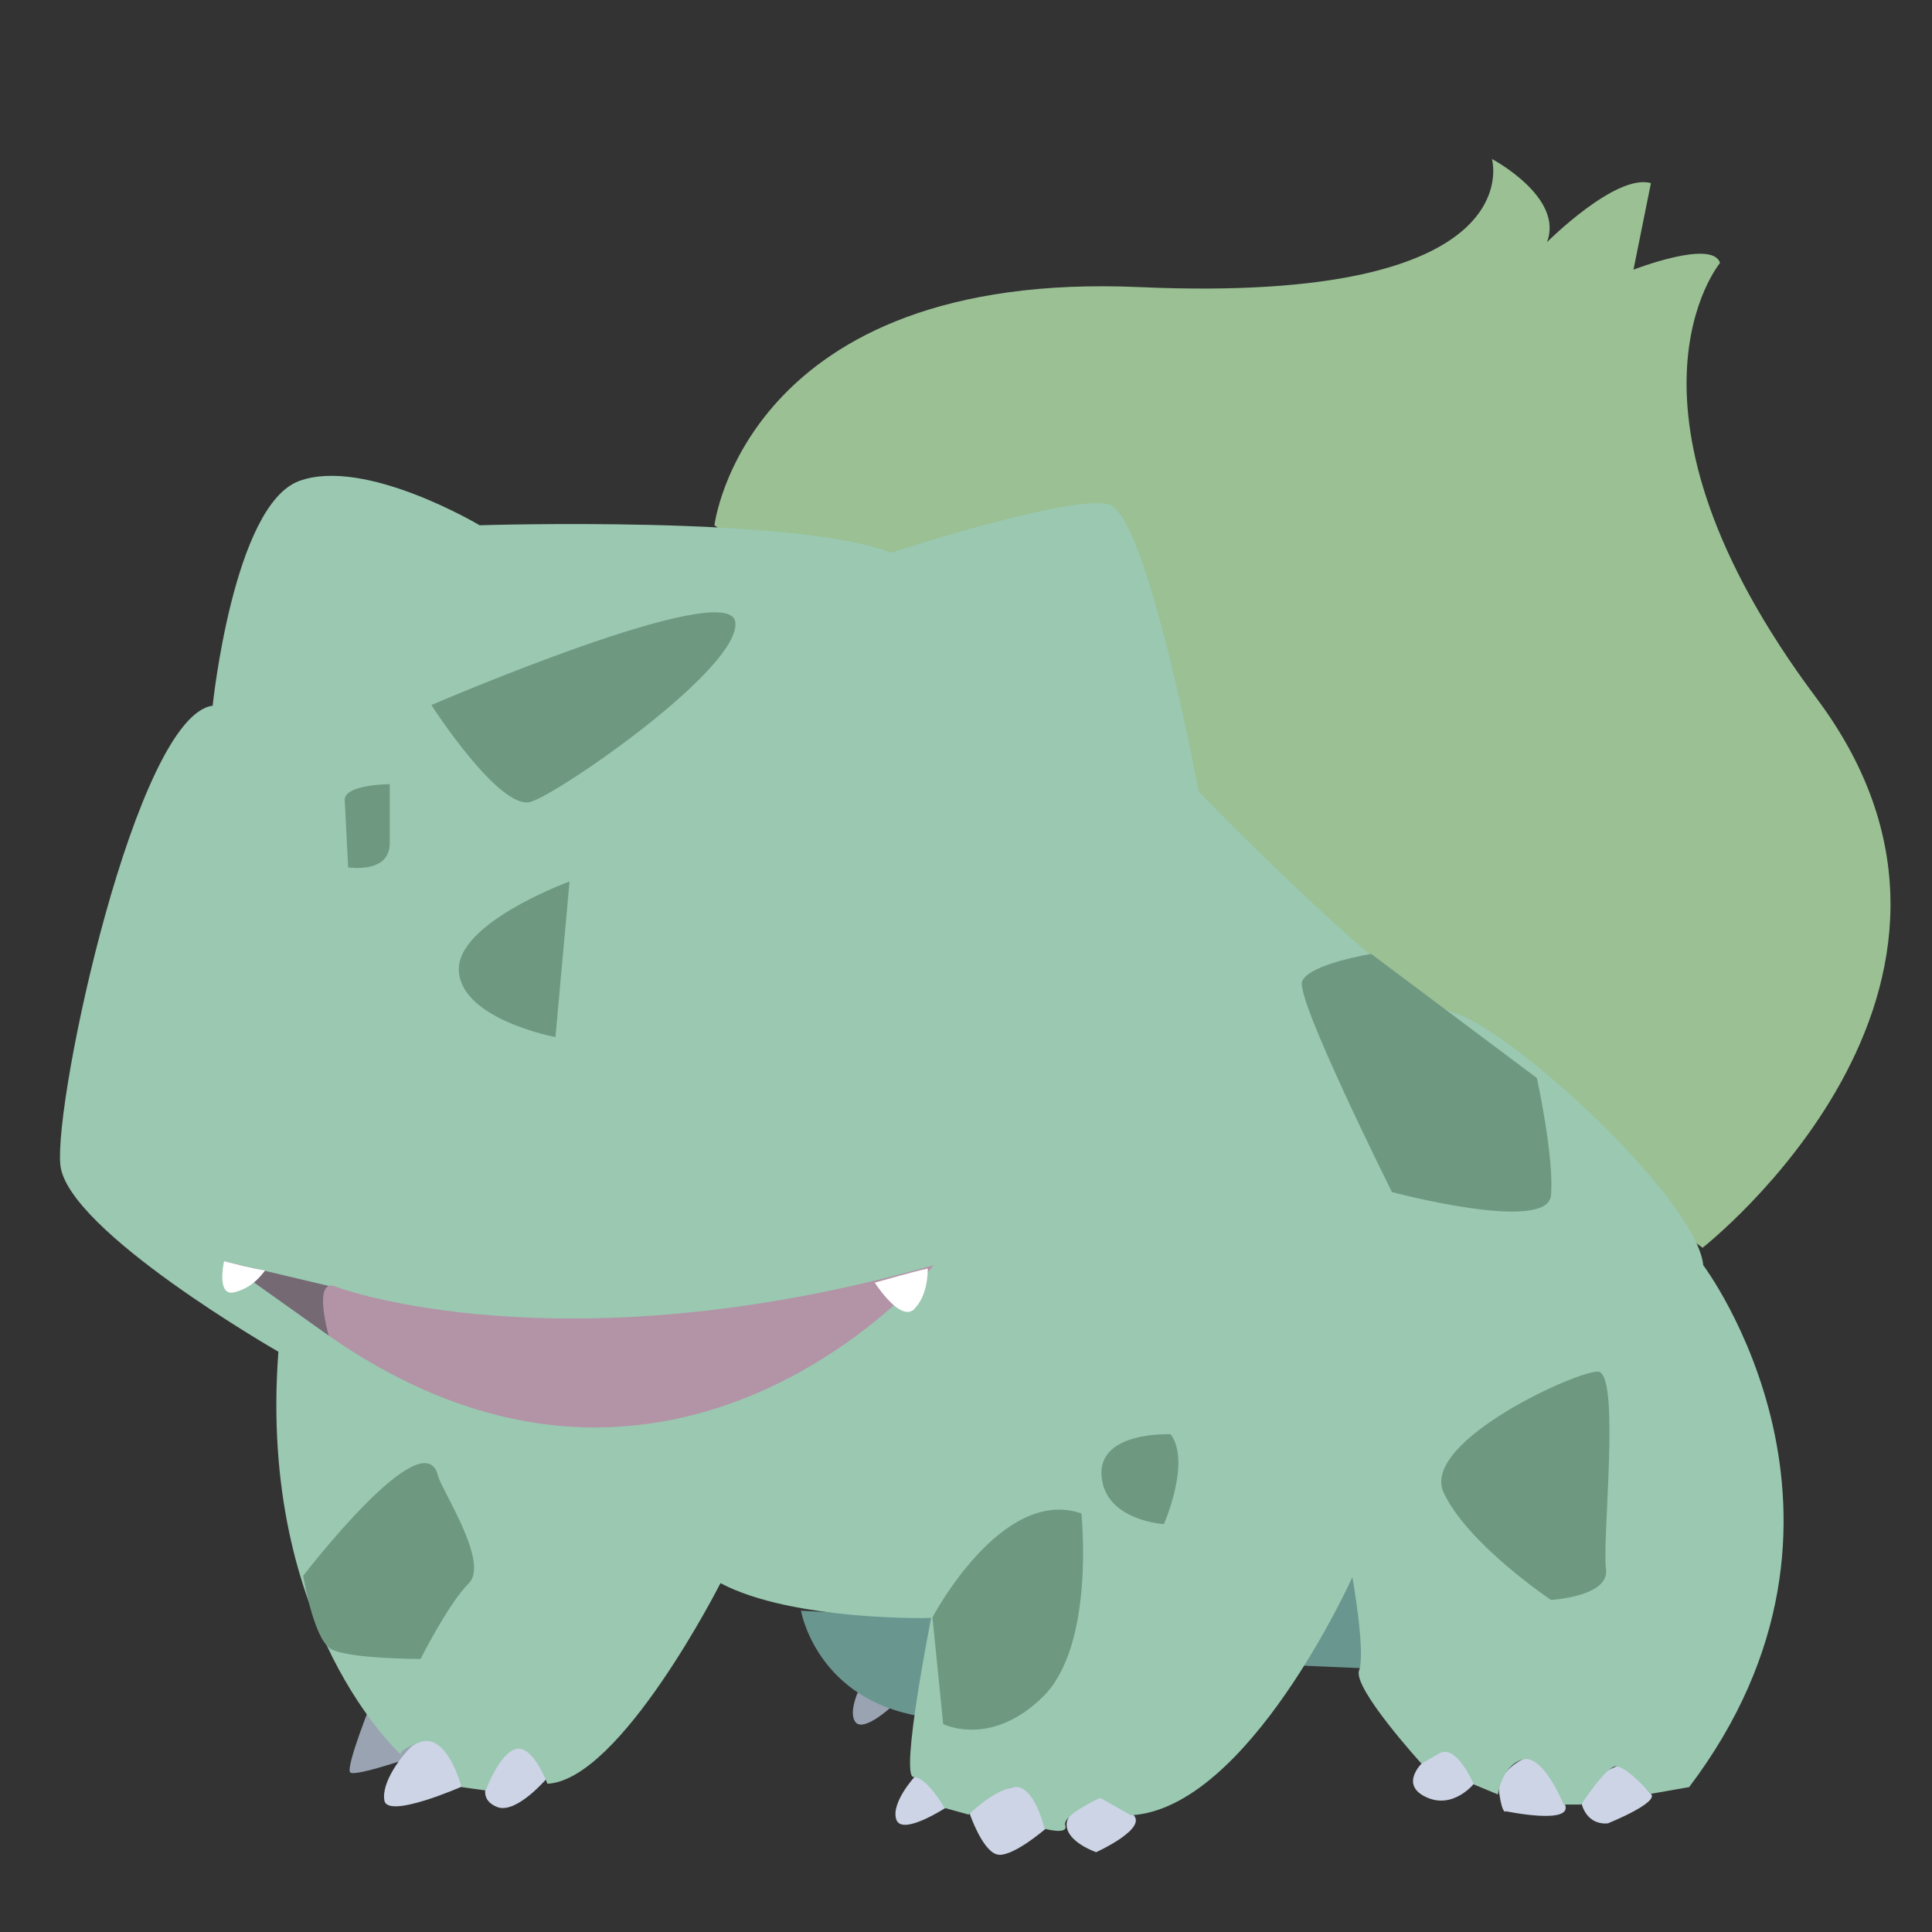 <?xml version="1.0" encoding="utf-8"?>
<!-- Generator: Adobe Illustrator 23.0.4, SVG Export Plug-In . SVG Version: 6.00 Build 0)  -->
<svg version="1.1" id="Layer_1" xmlns="http://www.w3.org/2000/svg" xmlns:xlink="http://www.w3.org/1999/xlink" x="0px" y="0px"
	 viewBox="0 0 288 288" style="enable-background:new 0 0 288 288;" xml:space="preserve">
<rect x="0" y="0" width="288" height="288" fill="#333333" stroke="none"/>
<style type="text/css">
	.st0{fill:#CCD4E5;}
	.st1{fill:#9AA3B2;}
	.st2{fill:#9AC093;}
	.st3{fill:#69968F;}
	.st4{fill:#9AC8B1;}
	.st5{fill:#6F9881;}
	.st6{fill:#756974;}
	.st7{fill:#B393A6;}
	.st8{fill:#FFFFFF;}
</style>
<path class="st0" d="M72.5,266.2c0,0,2.3-8.1,4.6-7.8s4.6,6.5,4.6,6.5s-4.6,5.5-7.5,4.5C71.5,268.4,72.5,266.2,72.5,266.2z"/>
<path class="st1" d="M55.4,253.7c0,0-3.9,9.7-3.2,10.5s11.1-2.9,11.1-2.9S53.6,254.3,55.4,253.7z"/>
<path class="st0" d="M60.1,261.7c0,0-3.3,3.9-2.8,6.7c0.5,2.8,11.6-2.1,11.6-2.1S66.6,253.7,60.1,261.7z"/>
<path class="st0" d="M136.4,264.8c0,0-3.6,3.9-2.8,6.4c0.8,2.6,7.5-1.8,7.5-1.8S138.4,264,136.4,264.8z"/>
<path class="st0" d="M144.6,270.5c0,0,1.8,5.2,3.9,5.9c2.1,0.8,7.5-3.9,7.5-3.9s-0.5-7.2-4.6-6.2
	C147.2,267.4,144.1,267.1,144.6,270.5z"/>
<path class="st0" d="M164.2,267.9c0,0-5.2,1.5-5.2,4.1c0,2.6,4.4,4.1,4.4,4.1s8-3.6,5.4-5.7C166.3,268.4,164.2,267.9,164.2,267.9z"
	/>
<path class="st0" d="M212.1,262.7c0,0-3.6,3.3,0.5,5.2s7.2-2.1,7.2-2.1s-2.1-7.5-3.9-6.7C214.2,259.9,212.1,262.7,212.1,262.7z"/>
<path class="st0" d="M227.1,262.2c0,0-4.1,1.8-3.6,5.2c0.5,3.3,1,2.6,1,2.6s10,2.1,8.8-1C232,265.8,230.7,261.2,227.1,262.2z"/>
<path class="st0" d="M241,263.3c0,0-6.2,2.3-5.2,5.7c1,3.3,3.9,2.8,3.9,2.8s7.7-3.1,6.4-4.4C244.8,266.1,242.8,262.5,241,263.3z"/>
<path class="st1" d="M127.9,252.2c0,0-1.5,3.3-0.3,4.6c1.3,1.3,5.2-2.3,5.2-2.3L127.9,252.2z"/>
<path class="st2" d="M106.5,78.3c0,0,4.6-38.1,63.4-35.5s52.5-19.1,52.5-19.1s10.8,5.7,8.2,12.4c0,0,10.3-10.3,15.5-8.8l-2.6,12.9
	c0,0,11.8-4.6,12.9-1c0,0-18,21.6,14.4,64.9s-17,81.9-17,81.9L106.5,78.3z"/>
<path class="st3" d="M119.4,240.1c0,0,2.1,12.4,16.5,15.5c14.4,3.1,3.1-14.4,3.1-14.4L119.4,240.1z"/>
<polygon class="st3" points="189.5,248.1 205.9,248.8 203.9,229.3 "/>
<path class="st4" d="M71.5,78.3c0,0,47.4-1.5,61.3,4.1c0,0,26.8-8.8,32.5-7.2c5.7,1.5,13.4,42.8,13.4,42.8s29.4,30.4,38.1,33
	c8.8,2.6,36.1,27.8,37.1,37.6c0,0,28.3,37.6-2.1,77.8l-5.7,1c0,0-3.6-4.1-5.2-4.1c-1.5,0-5.2,5.7-5.2,5.7h-2.6c0,0-3.1-7.7-6.2-6.7
	c-3.1,1-3.6,5.2-3.6,5.2l-3.6-1.5c0,0-2.6-6.2-5.2-4.6c-2.6,1.5-2.6,1.5-2.6,1.5s-10.3-11.3-9.3-13.9c1-2.6-1-13.9-1-13.9
	s-15.5,34.5-33,35.5l-4.6-2.6c0,0-5.7,2.6-5.2,4.1c0.5,1.5-3.1,0.5-3.1,0.5s-1.5-6.7-4.6-6.2c-3.1,0.5-6.7,4.1-6.7,4.1l-3.6-1
	c0,0-2.6-4.6-4.6-4.6c-2.1,0,2.6-23.7,2.6-23.7s-20.6,0.5-31.4-5.2c0,0-14.9,29.4-25.8,29.9c0,0-2.1-5.7-4.6-5.2s-4.6,6.2-4.6,6.2
	l-3.6-0.5c0,0-2.1-8.2-6.2-6.7s-2.6,2.1-2.6,2.1s-21.6-19.1-18.5-60.3c0,0-31.4-18-32.5-27.8c-1-9.8,11.3-67,22.7-68.5
	c0,0,3.1-29.9,12.9-33.5S71.5,78.3,71.5,78.3z"/>
<path class="st5" d="M45.2,234.9c0,0,18-23.5,20.1-14.9c0.5,2.1,7.7,12.9,4.6,16c-3.1,3.1-7.2,11.3-7.2,11.3s-10.8,0-13.4-1.5
	C46.7,244.2,45.2,234.9,45.2,234.9z"/>
<path class="st5" d="M51.4,119.5l0.5,9.8c0,0,6.2,1,6.2-3.6c0-4.6,0-8.8,0-8.8S50.9,116.9,51.4,119.5z"/>
<path class="st5" d="M64.3,105.1c0,0,10.3,16,14.9,14.4c4.6-1.5,31.4-20.1,30.4-26.8C108.6,86,64.3,105.1,64.3,105.1z"/>
<path class="st5" d="M84.9,131.4c0,0-17,6.2-16.5,13.4c0.5,7.2,14.4,9.8,14.4,9.8L84.9,131.4z"/>
<path class="st5" d="M139,241.1c0,0,10.3-19.6,22.2-15.5c0,0,2.1,19.6-5.7,27.3s-14.9,4.1-14.9,4.1L139,241.1z"/>
<path class="st5" d="M174.5,213.8c0,0-10.8-0.5-10.3,6.2c0.5,6.7,9.3,7.2,9.3,7.2S177.6,217.9,174.5,213.8z"/>
<path class="st5" d="M238.4,204.5c-2.2-0.7-26.8,10.3-23.2,18s16,16,16,16s8.8-0.5,8.2-4.6S241.5,205.6,238.4,204.5z"/>
<path class="st5" d="M204.4,142.2c0,0-9.3,1.5-10.3,4.1c-1,2.6,13.4,31.4,13.4,31.4s23.2,6.2,23.7,0.5c0.5-5.7-2.1-17.5-2.1-17.5
	L204.4,142.2z"/>
<polygon class="st6" points="33.4,188 49,199.1 50.3,192 "/>
<path class="st7" d="M49,199.1c0,0-2.6-9.1,1.3-7.2c0,0,33.3,12.4,88.9-3.3C139.2,188.7,100.7,235.1,49,199.1z"/>
<path class="st8" d="M33.4,188c0,0-0.9,3.9,0.6,4.6c0.2,0.1,0.5,0.2,1.4-0.1c2-0.6,3.3-2,4.1-3.1C37.4,189,35.4,188.5,33.4,188z"/>
<path class="st8" d="M130.4,191.2c0,0,3.2,5,5.3,4.3c0.3-0.1,0.5-0.2,0.7-0.5c1.7-1.8,1.9-4.6,1.9-5.9
	C135.6,189.7,133,190.5,130.4,191.2z"/>
</svg>
